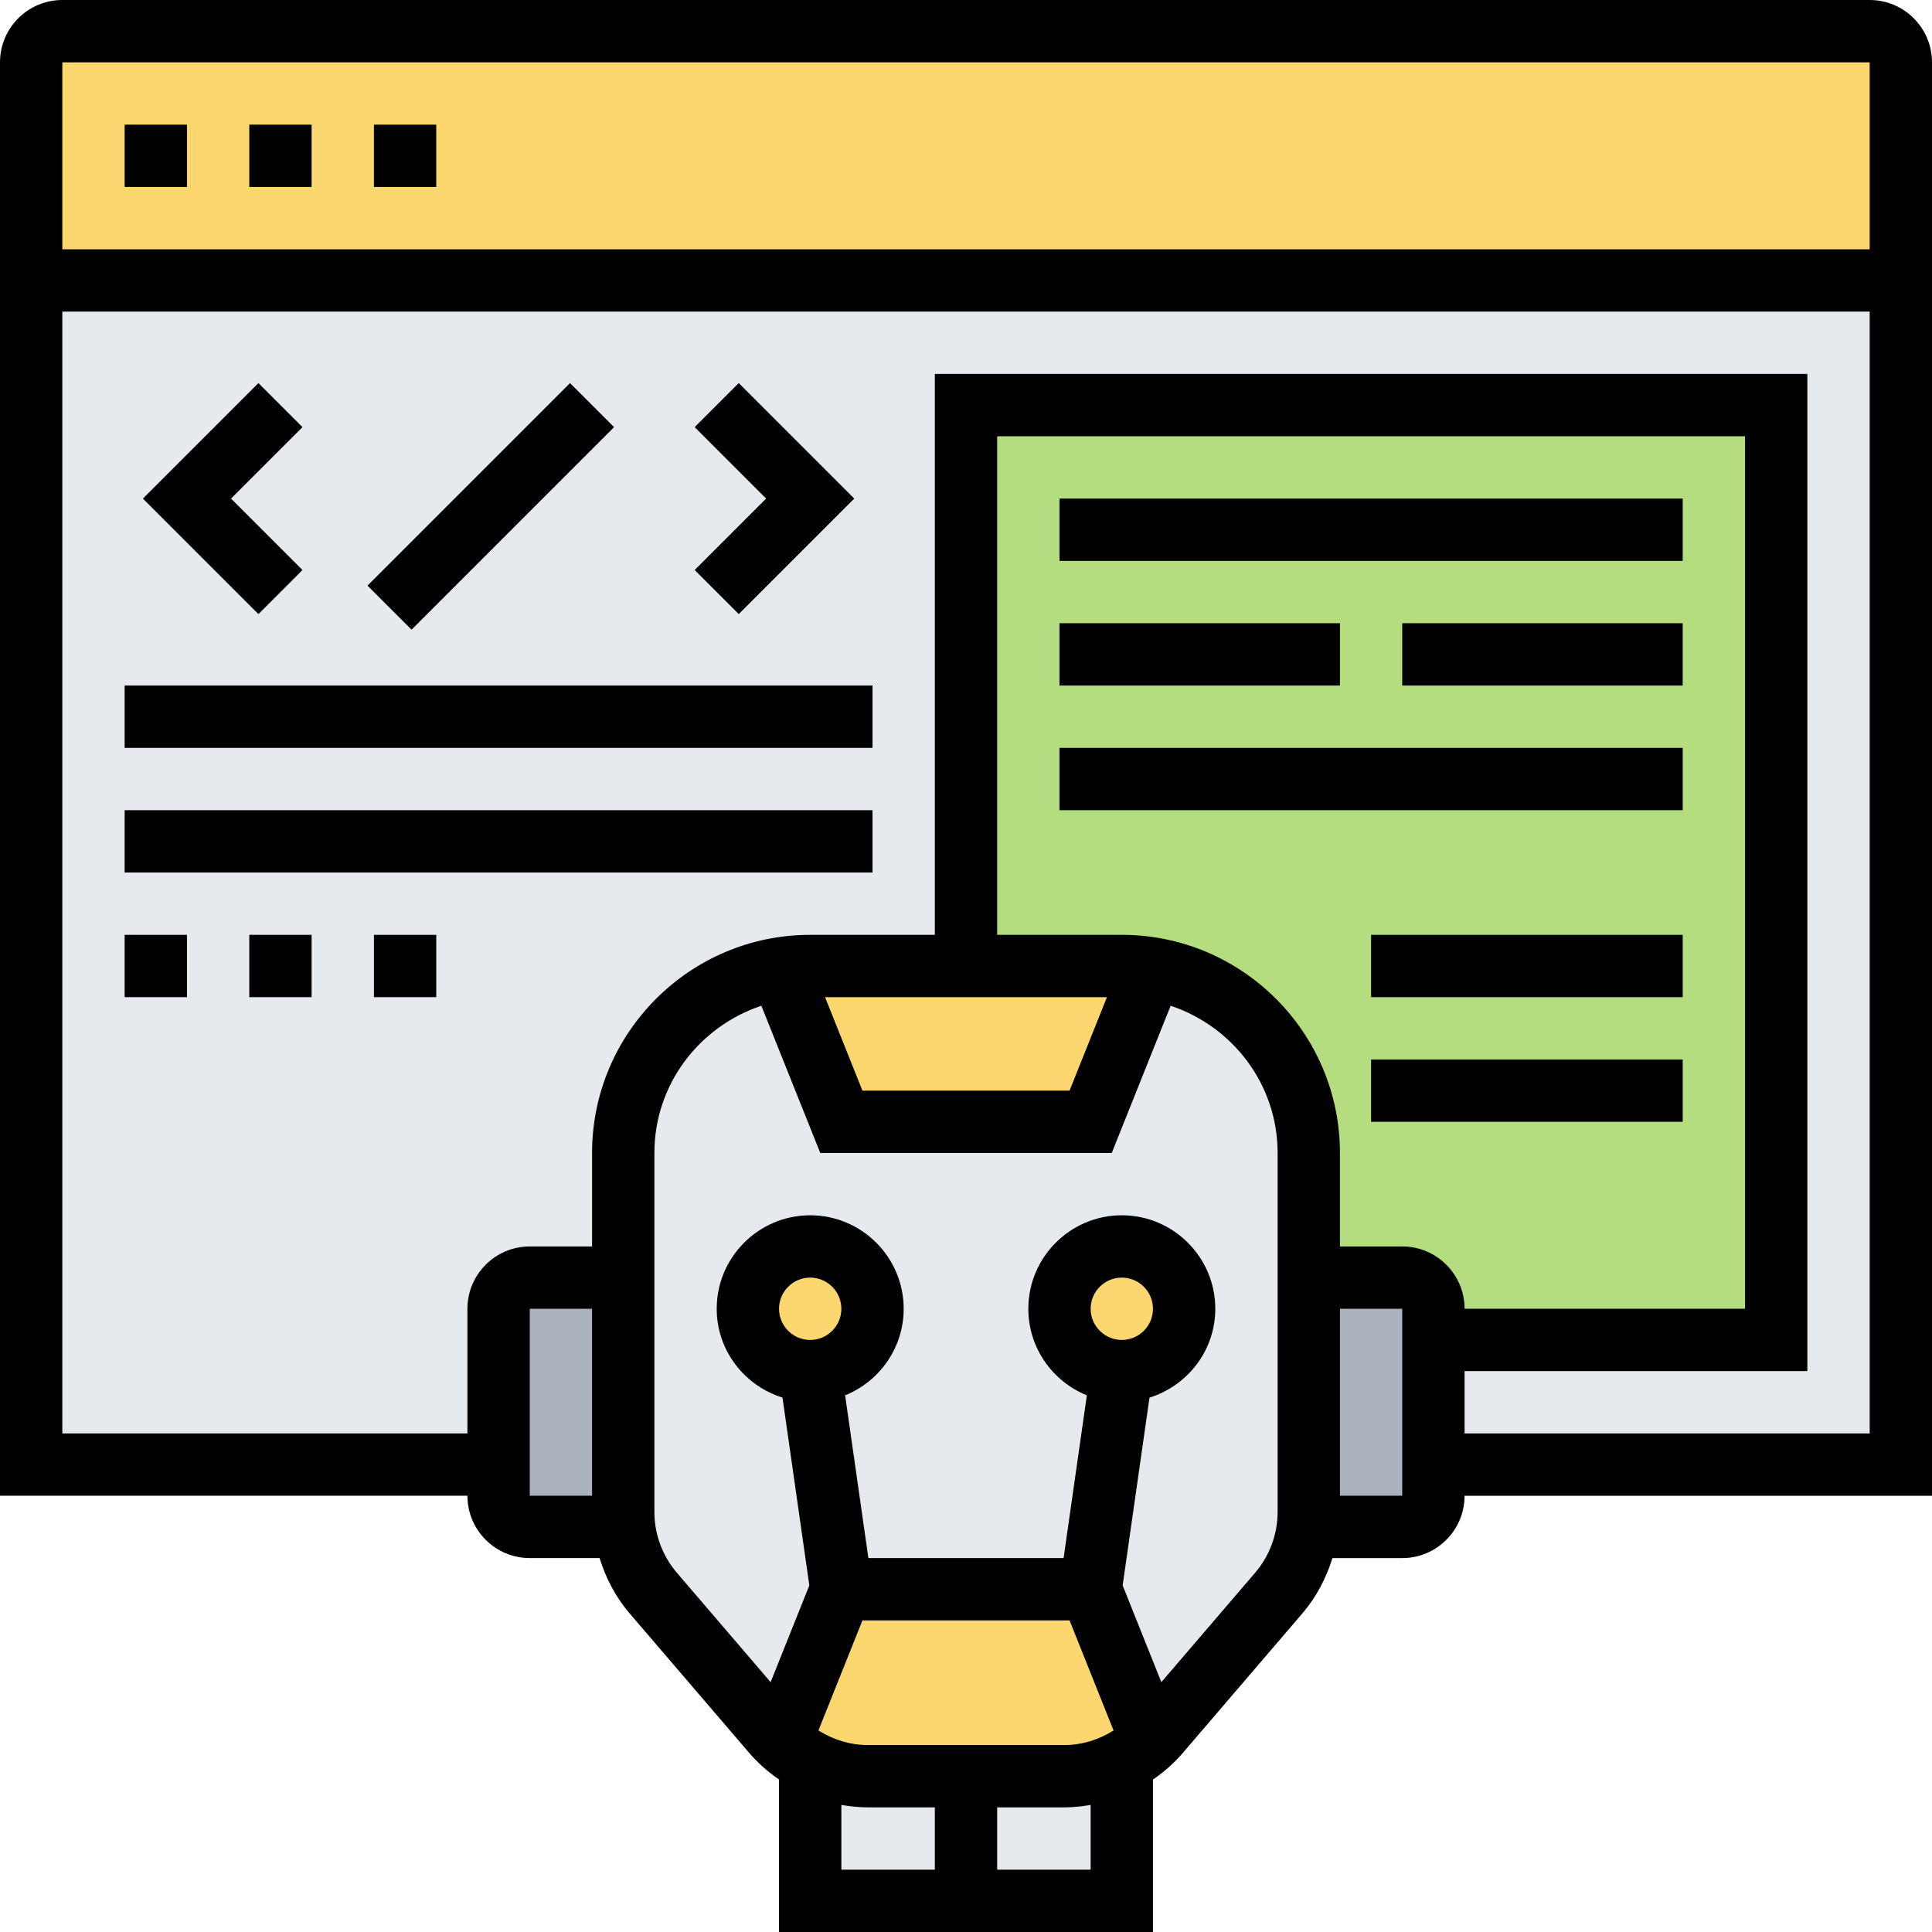 <svg height="496pt" viewBox="0 0 496 496" width="496pt" xmlns="http://www.w3.org/2000/svg"><path d="m16 8h464c4.398 0 8 3.602 8 8v56h-480v-56c0-4.398 3.602-8 8-8zm0 0" fill="#fcd770"/><path d="m8 72v304h120v-40c0-4.398 3.602-8 8-8h24v-32c0-23.84 17.441-43.68 40.238-47.359 2.48-.402 5.121-.641 7.762-.641h40v-144h208v240h-88v32h120v-304zm0 0" fill="#e6e9ed"/><path d="m248 104v144h40c2.641 0 5.281.238 7.762.641 22.797 3.68 40.238 23.52 40.238 47.359v32h24c4.398 0 8 3.602 8 8v8h88v-240zm0 0" fill="#b4dd7f"/><path d="m273.281 456h-50.562c-5.199 0-10.238-1.281-14.719-3.68v35.68h80v-35.68c-4.48 2.398-9.52 3.68-14.719 3.68zm0 0" fill="#e6e9ed"/><path d="m160 388.16c0 1.281.078 2.559.238 3.84h-24.238c-4.398 0-8-3.602-8-8v-48c0-4.398 3.602-8 8-8h24zm0 0" fill="#aab2bd"/><path d="m368 376v8c0 4.398-3.602 8-8 8h-24.238c.16-1.281.238-2.559.238-3.84v-60.16h24c4.398 0 8 3.602 8 8zm0 0" fill="#aab2bd"/><path d="m280 408h-64l-15.602 38.961c-.719-.723-1.359-1.441-2-2.16l-30.719-35.84c-4.16-4.801-6.719-10.723-7.441-16.961-.16-1.281-.238-2.559-.238-3.84v-92.16c0-23.84 17.441-43.68 40.238-47.359l15.762 39.359h64l15.762-39.359c22.797 3.68 40.238 23.52 40.238 47.359v92.16c0 1.281-.078 2.559-.238 3.84-.723 6.238-3.281 12.16-7.441 16.961l-30.719 35.84c-.641.719-1.281 1.438-2 2.16zm0 0" fill="#e6e9ed"/><g fill="#fcd770"><path d="m295.762 248.641-15.762 39.359h-64l-15.762-39.359c2.48-.402 5.121-.641 7.762-.641h80c2.641 0 5.281.238 7.762.641zm0 0"/><path d="m280 408 15.602 38.961c-2.242 2.16-4.801 4-7.602 5.359-4.48 2.398-9.52 3.68-14.719 3.68h-50.562c-5.199 0-10.238-1.281-14.719-3.68-2.801-1.359-5.359-3.199-7.602-5.359l15.602-38.961zm0 0"/><path d="m304 336c0 8.836-7.164 16-16 16s-16-7.164-16-16 7.164-16 16-16 16 7.164 16 16zm0 0"/><path d="m224 336c0 8.836-7.164 16-16 16s-16-7.164-16-16 7.164-16 16-16 16 7.164 16 16zm0 0"/></g><path d="m480 0h-464c-8.824 0-16 7.176-16 16v368h120c0 8.824 7.176 16 16 16h17.93c1.605 5.16 4.125 10.023 7.695 14.184l30.727 35.848c2.258 2.633 4.855 4.891 7.648 6.824v39.145h96v-39.137c2.801-1.934 5.391-4.191 7.656-6.832l30.711-35.84c3.57-4.16 6.098-9.023 7.703-14.184h17.93c8.824 0 16-7.176 16-16h120v-368.008c0-8.824-7.176-16-16-16zm0 16v48h-464v-48zm-344 368v-48h16v48zm64-48c0-4.414 3.586-8 8-8s8 3.586 8 8-3.586 8-8 8-8-3.586-8-8zm21.414 80h53.172l11.301 28.266c-3.758 2.344-8.07 3.734-12.605 3.734h-50.562c-4.535 0-8.848-1.391-12.605-3.734zm66.586-72c-4.414 0-8-3.586-8-8s3.586-8 8-8 8 3.586 8 8-3.586 8-8 8zm-72 119.375c2.207.379 4.449.625 6.719.625h17.281v16h-24zm64 16.625h-24v-16h17.281c2.27 0 4.512-.246 6.719-.625zm48-91.832c0 5.719-2.055 11.266-5.785 15.617l-24.062 28.07-9.938-24.832 6.891-48.215c9.758-3.055 16.895-12.066 16.895-22.809 0-13.23-10.77-24-24-24s-24 10.77-24 24c0 10.055 6.23 18.656 15.023 22.223l-5.969 41.777h-50.117l-5.969-41.777c8.801-3.566 15.031-12.168 15.031-22.223 0-13.23-10.77-24-24-24s-24 10.77-24 24c0 10.742 7.145 19.754 16.887 22.801l6.891 48.223-9.938 24.832-24.062-28.07c-3.723-4.352-5.777-9.906-5.777-15.617v-92.168c0-17.648 11.566-32.496 27.465-37.793l15.121 37.793h74.828l15.121-37.793c15.898 5.297 27.465 20.145 27.465 37.793zm-43.816-132.168-9.598 24h-53.172l-9.598-24zm75.816 128h-16v-48h16zm-16-64v-24c0-30.871-25.129-56-56-56h-32v-128h192v224h-72c0-8.824-7.176-16-16-16zm32 48v-16h88v-256h-224v144h-32c-30.871 0-56 25.129-56 56v24h-16c-8.824 0-16 7.176-16 16v32h-104v-288h464v288zm0 0"/><path d="m32 32h16v16h-16zm0 0"/><path d="m64 32h16v16h-16zm0 0"/><path d="m96 32h16v16h-16zm0 0"/><path d="m77.656 146.344-18.344-18.344 18.344-18.344-11.312-11.312-29.656 29.656 29.656 29.656zm0 0"/><path d="m189.656 157.656 29.656-29.656-29.656-29.656-11.312 11.312 18.344 18.344-18.344 18.344zm0 0"/><path d="m94.344 150.34 51.996-51.996 11.312 11.312-51.996 52zm0 0"/><path d="m32 176h192v16h-192zm0 0"/><path d="m32 208h192v16h-192zm0 0"/><path d="m32 240h16v16h-16zm0 0"/><path d="m64 240h16v16h-16zm0 0"/><path d="m96 240h16v16h-16zm0 0"/><path d="m272 128h160v16h-160zm0 0"/><path d="m272 160h72v16h-72zm0 0"/><path d="m360 160h72v16h-72zm0 0"/><path d="m272 192h160v16h-160zm0 0"/><path d="m352 240h80v16h-80zm0 0"/><path d="m352 272h80v16h-80zm0 0"/></svg>